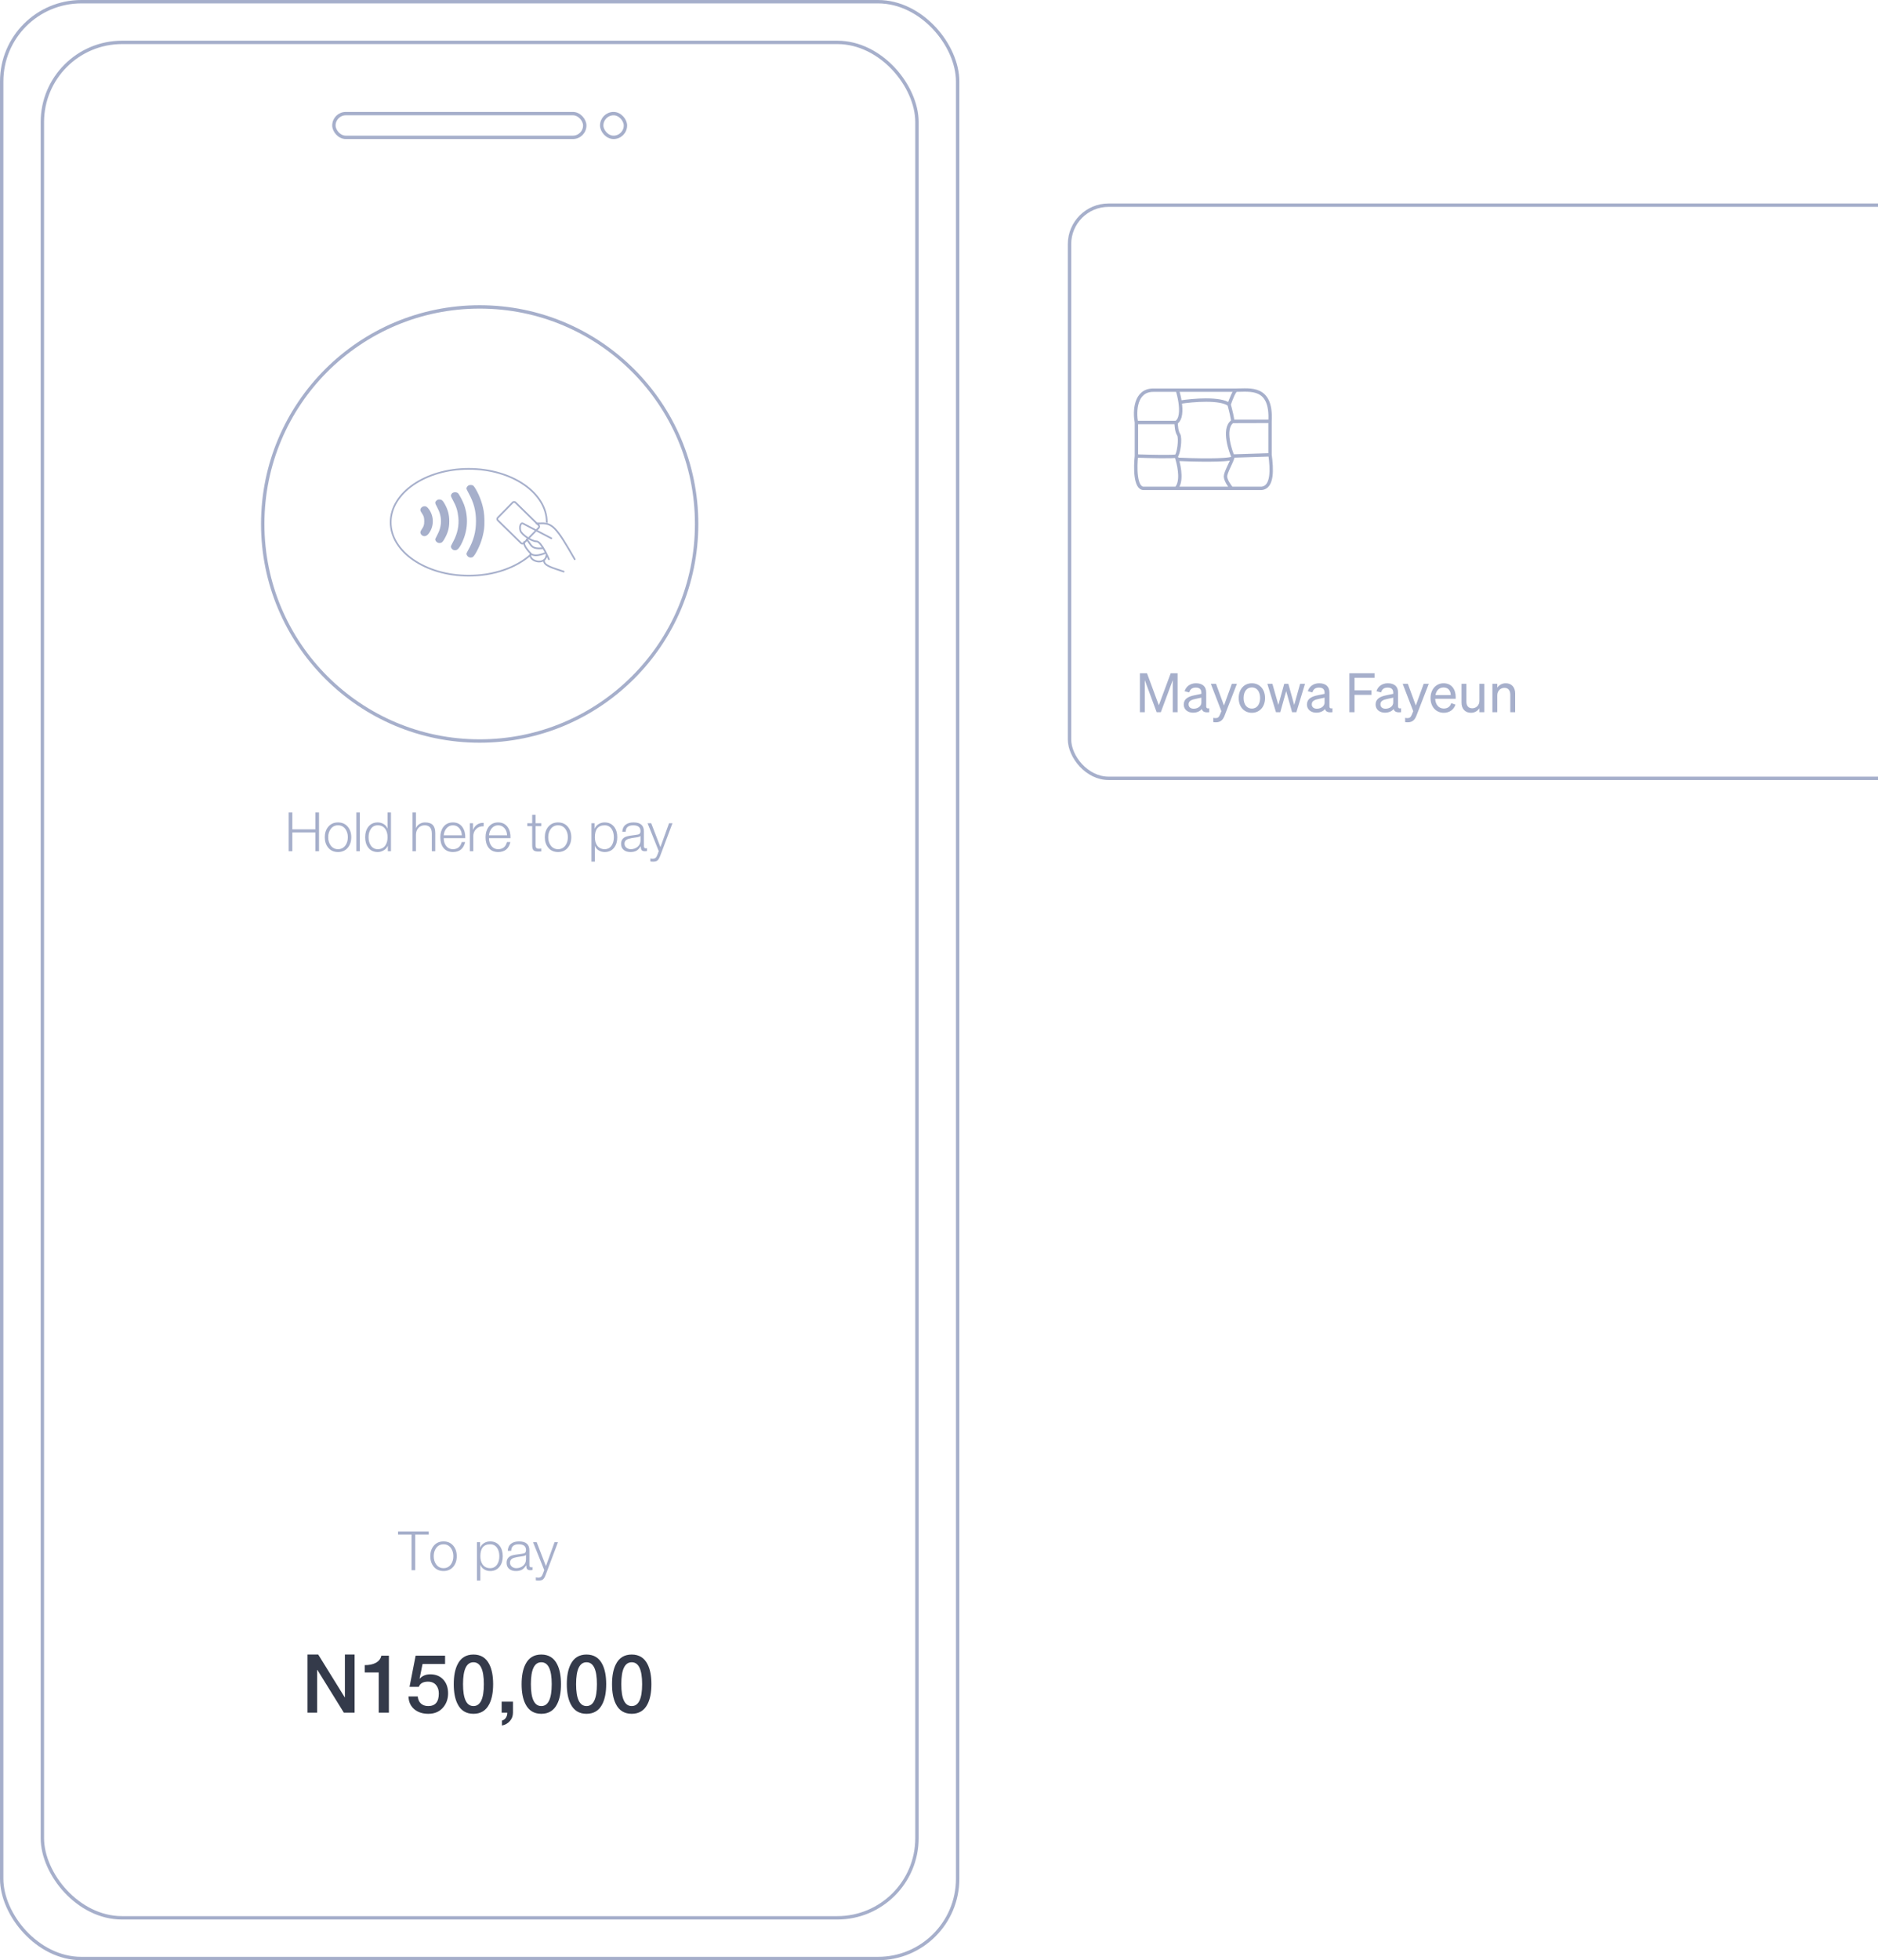 <svg width="554" height="578" viewBox="0 0 554 578" fill="none" xmlns="http://www.w3.org/2000/svg">
<rect x="315.5" y="60.5" width="289" height="169" rx="11.5" stroke="#A6AFCB"/>
<path d="M335.234 124.581H346.953M335.234 124.581V134.467M335.234 124.581C334.642 121.404 334.808 115.048 340.206 115.048C345.604 115.048 347.19 115.048 347.308 115.048M346.953 124.581C346.953 125.405 347.095 127.265 347.664 128.112C348.374 129.171 347.664 134.114 346.953 134.467M346.953 124.581C348.424 123.667 348.487 121.029 348.124 118.579M346.953 134.467C346.385 134.75 338.903 134.585 335.234 134.467M346.953 134.467C347.054 134.752 347.159 135.078 347.262 135.435M335.234 134.467C334.879 137.645 334.807 144 337.365 144C339.922 144 344.823 144 346.953 144M346.953 144H363.29M346.953 144C348.702 142.262 348.017 138.032 347.262 135.435M363.29 144C362.698 143.294 361.514 141.599 361.514 140.469C361.514 139.303 363.211 136.449 363.601 135.094M363.29 144H372.169C375.486 143.657 375.223 138.351 374.655 134.114M363.645 134.467L374.655 134.114M363.645 134.467C363.292 133.764 360.475 126.416 363.601 124.258M363.645 134.467C363.707 134.59 363.683 134.809 363.601 135.094M374.655 124.228H363.645C363.63 124.238 363.615 124.248 363.601 124.258M374.655 124.228V134.114M374.655 124.228L363.601 124.258M374.655 124.228C375.223 113.777 368.739 115.049 364.71 115.048M347.308 115.048C347.601 115.962 347.926 117.243 348.124 118.579M347.308 115.048H364.71M348.124 118.579C351.877 117.991 360.022 117.308 362.579 119.285M362.579 119.285C363.053 117.873 364.142 115.048 364.71 115.048M362.579 119.285C362.983 120.748 363.752 123.79 363.601 124.258M347.262 135.435C352.061 135.648 362.047 135.878 363.601 135.094" stroke="#A6AFCB"/>
<path d="M342.44 210H341.208L337.704 200.544V210H336.264V198.512H338.36L341.848 207.952L345.352 198.512H347.384V210H345.96V200.544L342.44 210ZM351.952 210.144C350.432 210.144 349.2 209.248 349.2 207.744C349.2 206.08 350.496 205.392 352.368 205.008L354.4 204.592V204.24C354.4 203.28 353.872 202.736 352.752 202.736C351.696 202.736 351.072 203.232 350.816 204.16L349.456 203.808C349.856 202.448 351.088 201.472 352.8 201.472C354.672 201.472 355.824 202.384 355.824 204.176V208.256C355.824 208.8 356.16 208.976 356.72 208.848V210C355.44 210.16 354.704 209.856 354.528 209.056C354.016 209.712 353.088 210.144 351.952 210.144ZM354.4 207.152V205.712L352.768 206.064C351.488 206.32 350.624 206.672 350.624 207.68C350.624 208.496 351.216 208.976 352.128 208.976C353.36 208.976 354.4 208.224 354.4 207.152ZM361.288 210.912C360.808 212.176 360.152 212.976 358.696 212.976C358.344 212.976 358.168 212.96 357.912 212.912V211.664C358.184 211.728 358.36 211.744 358.6 211.744C359.224 211.744 359.56 211.52 359.896 210.688L360.296 209.696L357.192 201.632H358.712L361.064 208.032L363.384 201.632H364.888L361.288 210.912ZM373.181 205.824C373.181 208.416 371.581 210.176 369.293 210.176C367.005 210.176 365.405 208.416 365.405 205.824C365.405 203.232 367.005 201.472 369.293 201.472C371.581 201.472 373.181 203.232 373.181 205.824ZM366.861 205.824C366.861 207.728 367.821 208.944 369.293 208.944C370.765 208.944 371.725 207.728 371.725 205.824C371.725 203.904 370.765 202.688 369.293 202.688C367.821 202.688 366.861 203.904 366.861 205.824ZM378.84 201.632H380.056L381.784 207.872L383.528 201.632H384.968L382.424 210H381.16L379.416 203.792L377.672 210H376.408L373.864 201.632H375.352L377.112 207.856L378.84 201.632ZM388.296 210.144C386.776 210.144 385.544 209.248 385.544 207.744C385.544 206.08 386.84 205.392 388.712 205.008L390.744 204.592V204.24C390.744 203.28 390.216 202.736 389.096 202.736C388.04 202.736 387.416 203.232 387.16 204.16L385.8 203.808C386.2 202.448 387.432 201.472 389.144 201.472C391.016 201.472 392.168 202.384 392.168 204.176V208.256C392.168 208.8 392.504 208.976 393.064 208.848V210C391.784 210.16 391.048 209.856 390.872 209.056C390.36 209.712 389.432 210.144 388.296 210.144ZM390.744 207.152V205.712L389.112 206.064C387.832 206.32 386.968 206.672 386.968 207.68C386.968 208.496 387.56 208.976 388.472 208.976C389.704 208.976 390.744 208.224 390.744 207.152ZM399.581 210H398.061V198.512H405.485V199.856H399.581V203.552H404.573V204.896H399.581V210ZM408.546 210.144C407.026 210.144 405.794 209.248 405.794 207.744C405.794 206.08 407.09 205.392 408.962 205.008L410.994 204.592V204.24C410.994 203.28 410.466 202.736 409.346 202.736C408.29 202.736 407.666 203.232 407.41 204.16L406.05 203.808C406.45 202.448 407.682 201.472 409.394 201.472C411.266 201.472 412.418 202.384 412.418 204.176V208.256C412.418 208.8 412.754 208.976 413.314 208.848V210C412.034 210.16 411.298 209.856 411.122 209.056C410.61 209.712 409.682 210.144 408.546 210.144ZM410.994 207.152V205.712L409.362 206.064C408.082 206.32 407.218 206.672 407.218 207.68C407.218 208.496 407.81 208.976 408.722 208.976C409.954 208.976 410.994 208.224 410.994 207.152ZM417.882 210.912C417.402 212.176 416.746 212.976 415.29 212.976C414.938 212.976 414.762 212.96 414.506 212.912V211.664C414.778 211.728 414.954 211.744 415.194 211.744C415.818 211.744 416.154 211.52 416.49 210.688L416.89 209.696L413.786 201.632H415.306L417.658 208.032L419.978 201.632H421.482L417.882 210.912ZM425.919 210.176C423.599 210.176 421.999 208.4 421.999 205.824C421.999 203.328 423.583 201.472 425.855 201.472C428.191 201.472 429.423 203.248 429.423 205.568V206.048H423.375C423.455 207.808 424.463 208.928 425.919 208.928C427.039 208.928 427.839 208.32 428.095 207.328L429.359 207.776C428.847 209.264 427.583 210.176 425.919 210.176ZM425.839 202.704C424.623 202.704 423.711 203.52 423.455 204.944H427.967C427.935 203.76 427.295 202.704 425.839 202.704ZM437.856 201.632V210H436.416V208.848C435.936 209.552 435.12 210.176 433.936 210.176C432.144 210.176 431.136 208.944 431.136 207.168V201.632H432.576V206.864C432.576 208.048 433.088 208.848 434.32 208.848C435.36 208.848 436.416 208.064 436.416 206.672V201.632H437.856ZM440.247 210V201.632H441.687V202.768C442.167 202.08 442.999 201.472 444.183 201.472C445.959 201.472 446.967 202.704 446.967 204.48V210H445.527V204.864C445.527 203.696 445.031 202.816 443.783 202.816C442.743 202.816 441.687 203.616 441.687 205.008V210H440.247Z" fill="#A6AFCB"/>
<rect x="0.5" y="0.5" width="282" height="577" rx="23.5" stroke="#A6AFCB"/>
<g clip-path="url(#clip0_1955_24917)">
<rect x="98.5" y="33.5" width="74" height="7" rx="3.5" stroke="#A6AFCB"/>
<rect x="177.5" y="33.5" width="7" height="7" rx="3.5" stroke="#A6AFCB"/>
<circle cx="141.5" cy="154.5" r="64" stroke="#A6AFCB"/>
<rect x="146.463" y="153.047" width="7.402" height="10.712" rx="0.55" transform="rotate(-45.619 146.463 153.047)" stroke="#A6AFCB" stroke-width="0.5"/>
<path d="M160.462 165.271C160.408 166.8 162.896 167.386 166.28 168.544" stroke="#A6AFCB" stroke-width="0.5" stroke-linecap="round"/>
<path d="M156.457 163.457C156.094 165.639 160.821 166.73 161.185 163.821" stroke="#A6AFCB" stroke-width="0.5" stroke-linecap="round"/>
<path d="M160.816 163.095C157.18 164.55 156.453 163.095 156.453 163.095C156.453 163.095 154.271 160.913 154.635 159.822" stroke="#A6AFCB" stroke-width="0.5" stroke-linecap="round"/>
<path d="M162.64 158.729C162.64 158.729 155.003 154.729 154.276 154.366C153.549 154.002 153.185 155.456 153.549 156.547C153.913 157.638 156.822 159.638 158.276 159.638C159.731 159.638 161.913 164.911 161.913 164.911" stroke="#A6AFCB" stroke-width="0.5" stroke-linecap="round"/>
<path d="M159 154.366C163 154.002 164.091 155.457 169.545 164.911" stroke="#A6AFCB" stroke-width="0.5" stroke-linecap="round"/>
<path d="M158.993 154.367H158.266" stroke="#A6AFCB" stroke-width="0.5" stroke-linecap="round"/>
<path d="M155.359 159.094C156.814 160.548 156.45 162.003 160.087 161.639" stroke="#A6AFCB" stroke-width="0.5" stroke-linecap="round"/>
<path fill-rule="evenodd" clip-rule="evenodd" d="M154.446 164.902C155.157 164.413 155.819 163.894 156.428 163.347L156.765 163.716C152.511 167.536 145.811 170 138.273 170C125.42 170 115 162.837 115 154C115 145.163 125.42 138 138.273 138C151.126 138 161.545 145.163 161.545 154C161.545 154.065 161.545 154.13 161.544 154.196L161.045 154.103C161.045 154.068 161.045 154.034 161.045 154C161.045 149.794 158.566 145.931 154.446 143.098C150.328 140.267 144.611 138.5 138.273 138.5C131.934 138.5 126.218 140.267 122.1 143.098C117.979 145.931 115.5 149.794 115.5 154C115.5 158.206 117.979 162.069 122.1 164.902C126.218 167.733 131.934 169.5 138.273 169.5C144.611 169.5 150.328 167.733 154.446 164.902Z" fill="#A6AFCB"/>
<path d="M138.49 164.349C138.108 164.249 137.715 163.841 137.632 163.451C137.578 163.197 137.642 163.022 138.049 162.316C139.697 159.469 140.413 156.849 140.413 153.672C140.413 150.601 139.78 148.209 138.206 145.343C137.867 144.73 137.593 144.156 137.593 144.073C137.593 143.766 137.877 143.324 138.186 143.153C138.608 142.916 139.319 142.96 139.662 143.245C139.795 143.354 140.133 143.854 140.418 144.353C141.546 146.329 142.316 148.498 142.698 150.754C142.933 152.152 142.983 154.798 142.791 156.078C142.443 158.435 141.747 160.542 140.628 162.601C139.952 163.846 139.53 164.358 139.177 164.358C139.108 164.358 138.99 164.376 138.922 164.393C138.853 164.411 138.657 164.393 138.49 164.349ZM133.905 162.207C133.316 162.054 132.889 161.405 133.061 160.923C133.1 160.805 133.38 160.266 133.679 159.723C134.939 157.423 135.464 154.96 135.209 152.542C134.998 150.553 134.601 149.3 133.596 147.468C132.924 146.237 132.889 146.049 133.282 145.549C133.655 145.076 134.586 145.002 135.072 145.4C135.41 145.676 136.465 147.644 136.872 148.756C138.216 152.437 138.01 156.393 136.288 160.008C135.4 161.861 134.778 162.435 133.905 162.207ZM129.177 160.034C128.814 159.889 128.5 159.543 128.412 159.197C128.358 158.987 128.451 158.75 128.883 157.97C130.472 155.096 130.486 152.332 128.937 149.523C128.255 148.292 128.24 148.047 128.814 147.56C129.098 147.319 129.221 147.28 129.618 147.28C130.29 147.28 130.638 147.582 131.237 148.682C132.159 150.373 132.536 151.841 132.531 153.72C132.527 155.653 132.173 156.98 131.193 158.763C130.629 159.784 130.349 160.056 129.785 160.121C129.613 160.135 129.339 160.1 129.177 160.034ZM124.763 158.01C124.474 157.905 124.145 157.554 124.047 157.247C123.939 156.906 124.027 156.634 124.459 155.999C125.018 155.179 125.146 154.741 125.146 153.672C125.146 152.603 125.018 152.161 124.459 151.346C124.268 151.07 124.081 150.737 124.037 150.605C123.856 150.066 124.361 149.405 125.038 149.291C125.612 149.195 126.004 149.422 126.534 150.158C128.059 152.288 128.059 155.127 126.534 157.239C125.994 157.979 125.396 158.242 124.763 158.01Z" fill="#A6AFCB"/>
<path d="M85.152 251V239.576H86.24V244.536H93.024V239.576H94.112V251H93.024V245.464H86.24V251H85.152ZM99.714 242.504C100.93 242.504 101.895 242.936 102.61 243.8C103.282 244.611 103.618 245.635 103.618 246.872C103.618 248.109 103.282 249.133 102.61 249.944C101.895 250.808 100.93 251.24 99.714 251.24C98.498 251.24 97.532 250.808 96.818 249.944C96.146 249.133 95.81 248.109 95.81 246.872C95.81 245.635 96.146 244.611 96.818 243.8C97.532 242.936 98.498 242.504 99.714 242.504ZM99.714 243.352C98.796 243.352 98.071 243.72 97.538 244.456C97.058 245.117 96.818 245.923 96.818 246.872C96.818 247.821 97.058 248.627 97.538 249.288C98.071 250.024 98.796 250.392 99.714 250.392C100.631 250.392 101.356 250.024 101.89 249.288C102.37 248.627 102.61 247.821 102.61 246.872C102.61 245.923 102.37 245.117 101.89 244.456C101.356 243.72 100.631 243.352 99.714 243.352ZM105.132 251V239.576H106.14V251H105.132ZM108.725 246.872C108.725 247.832 108.939 248.632 109.365 249.272C109.845 250.019 110.533 250.392 111.429 250.392C112.421 250.392 113.173 250.019 113.685 249.272C114.112 248.643 114.325 247.843 114.325 246.872C114.325 245.901 114.112 245.101 113.685 244.472C113.173 243.725 112.421 243.352 111.429 243.352C110.533 243.352 109.845 243.725 109.365 244.472C108.939 245.112 108.725 245.912 108.725 246.872ZM115.333 239.576V251H114.405V249.432H114.373C114.16 249.955 113.771 250.387 113.205 250.728C112.64 251.069 112.048 251.24 111.429 251.24C110.235 251.24 109.301 250.803 108.629 249.928C108.021 249.139 107.717 248.12 107.717 246.872C107.717 245.624 108.021 244.605 108.629 243.816C109.301 242.941 110.235 242.504 111.429 242.504C112.069 242.504 112.651 242.664 113.173 242.984C113.707 243.293 114.08 243.736 114.293 244.312H114.325V239.576H115.333ZM121.694 251V239.576H122.702V244.168H122.734C122.915 243.677 123.251 243.277 123.742 242.968C124.243 242.659 124.787 242.504 125.374 242.504C126.483 242.504 127.278 242.787 127.758 243.352C128.185 243.864 128.398 244.643 128.398 245.688V251H127.39V245.848C127.39 244.184 126.691 243.352 125.294 243.352C124.505 243.352 123.875 243.619 123.406 244.152C122.937 244.685 122.702 245.363 122.702 246.184V251H121.694ZM137.248 247.144H130.896C130.906 247.997 131.12 248.723 131.536 249.32C132.037 250.035 132.73 250.392 133.616 250.392C134.981 250.392 135.845 249.688 136.208 248.28H137.216C136.757 250.253 135.557 251.24 133.616 251.24C132.378 251.24 131.429 250.808 130.768 249.944C130.181 249.165 129.888 248.141 129.888 246.872C129.888 245.667 130.181 244.664 130.768 243.864C131.44 242.957 132.389 242.504 133.616 242.504C134.864 242.504 135.813 242.989 136.464 243.96C137.029 244.803 137.29 245.864 137.248 247.144ZM130.896 246.296H136.24C136.218 245.485 135.978 244.803 135.52 244.248C135.029 243.651 134.394 243.352 133.616 243.352C132.837 243.352 132.197 243.656 131.696 244.264C131.248 244.797 130.981 245.475 130.896 246.296ZM138.601 251V242.744H139.529V244.68H139.561C139.817 244.008 140.217 243.491 140.761 243.128C141.305 242.765 141.945 242.6 142.681 242.632V243.64C141.785 243.597 141.049 243.864 140.473 244.44C139.897 245.005 139.609 245.725 139.609 246.6V251H138.601ZM150.592 247.144H144.24C144.25 247.997 144.464 248.723 144.88 249.32C145.381 250.035 146.074 250.392 146.96 250.392C148.325 250.392 149.189 249.688 149.552 248.28H150.56C150.101 250.253 148.901 251.24 146.96 251.24C145.722 251.24 144.773 250.808 144.112 249.944C143.525 249.165 143.232 248.141 143.232 246.872C143.232 245.667 143.525 244.664 144.112 243.864C144.784 242.957 145.733 242.504 146.96 242.504C148.208 242.504 149.157 242.989 149.808 243.96C150.373 244.803 150.634 245.864 150.592 247.144ZM144.24 246.296H149.584C149.562 245.485 149.322 244.803 148.864 244.248C148.373 243.651 147.738 243.352 146.96 243.352C146.181 243.352 145.541 243.656 145.039 244.264C144.592 244.797 144.325 245.475 144.24 246.296ZM157.998 240.264V242.744H159.678V243.592H157.998V249.16C157.998 249.523 158.04 249.773 158.126 249.912C158.243 250.115 158.472 250.227 158.814 250.248C159.016 250.259 159.304 250.243 159.678 250.2V251.064C159.582 251.064 159.432 251.069 159.23 251.08C159.038 251.091 158.888 251.096 158.782 251.096C158.11 251.096 157.64 250.963 157.374 250.696C157.118 250.429 156.99 249.944 156.99 249.24V243.592H155.55V242.744H156.99V240.264H157.998ZM164.62 242.504C165.836 242.504 166.801 242.936 167.516 243.8C168.188 244.611 168.524 245.635 168.524 246.872C168.524 248.109 168.188 249.133 167.516 249.944C166.801 250.808 165.836 251.24 164.62 251.24C163.404 251.24 162.439 250.808 161.724 249.944C161.052 249.133 160.716 248.109 160.716 246.872C160.716 245.635 161.052 244.611 161.724 243.8C162.439 242.936 163.404 242.504 164.62 242.504ZM164.62 243.352C163.703 243.352 162.977 243.72 162.444 244.456C161.964 245.117 161.724 245.923 161.724 246.872C161.724 247.821 161.964 248.627 162.444 249.288C162.977 250.024 163.703 250.392 164.62 250.392C165.537 250.392 166.263 250.024 166.796 249.288C167.276 248.627 167.516 247.821 167.516 246.872C167.516 245.923 167.276 245.117 166.796 244.456C166.263 243.72 165.537 243.352 164.62 243.352ZM181.084 246.872C181.084 245.912 180.876 245.112 180.46 244.472C179.969 243.725 179.276 243.352 178.38 243.352C176.449 243.352 175.484 244.525 175.484 246.872C175.484 247.843 175.697 248.643 176.124 249.272C176.636 250.019 177.388 250.392 178.38 250.392C179.276 250.392 179.969 250.019 180.46 249.272C180.876 248.632 181.084 247.832 181.084 246.872ZM174.476 254.056V242.744H175.404V244.312H175.436C175.67 243.757 176.049 243.32 176.572 243C177.105 242.669 177.708 242.504 178.38 242.504C179.574 242.504 180.508 242.941 181.18 243.816C181.788 244.605 182.092 245.624 182.092 246.872C182.092 248.12 181.788 249.139 181.18 249.928C180.508 250.803 179.574 251.24 178.38 251.24C177.74 251.24 177.164 251.085 176.652 250.776C176.108 250.456 175.729 250.008 175.516 249.432H175.484V254.056H174.476ZM188.943 247.8V246.488H188.911C188.826 246.648 188.543 246.771 188.063 246.856C187.476 246.941 186.89 247.032 186.303 247.128C185.642 247.245 185.151 247.405 184.831 247.608C184.426 247.885 184.223 248.269 184.223 248.76C184.223 249.24 184.404 249.635 184.767 249.944C185.14 250.243 185.572 250.392 186.063 250.392C186.863 250.392 187.54 250.157 188.095 249.688C188.66 249.208 188.943 248.579 188.943 247.8ZM184.575 245.272H183.567C183.61 244.344 183.946 243.64 184.575 243.16C185.14 242.723 185.919 242.504 186.911 242.504C188.938 242.504 189.951 243.389 189.951 245.16V249.544C189.951 249.949 190.148 250.152 190.543 250.152C190.65 250.152 190.756 250.131 190.863 250.088V250.936C190.66 250.979 190.442 251 190.207 251C189.727 251 189.402 250.867 189.231 250.6C189.092 250.387 189.023 250.04 189.023 249.56H188.991C188.607 250.147 188.218 250.563 187.823 250.808C187.343 251.096 186.73 251.24 185.983 251.24C185.172 251.24 184.522 251.043 184.031 250.648C183.487 250.221 183.215 249.613 183.215 248.824C183.215 247.8 183.679 247.101 184.607 246.728C185.066 246.536 186.079 246.349 187.647 246.168C188.127 246.115 188.447 246.029 188.607 245.912C188.831 245.752 188.943 245.464 188.943 245.048C188.943 243.917 188.223 243.352 186.783 243.352C185.343 243.352 184.607 243.992 184.575 245.272ZM194.328 250.968L191.032 242.744H192.104L194.824 249.784L197.368 242.744H198.376L194.792 252.264C194.525 252.989 194.253 253.464 193.976 253.688C193.688 253.944 193.235 254.067 192.616 254.056C192.232 254.056 191.976 254.029 191.848 253.976V253.128C192.115 253.181 192.344 253.208 192.536 253.208C192.941 253.208 193.256 253.091 193.48 252.856C193.64 252.685 193.805 252.371 193.976 251.912L194.328 250.968Z" fill="#A6AFCB"/>
<path d="M117.42 452.504V451.576H126.476V452.504H122.492V463H121.404V452.504H117.42ZM130.839 454.504C132.055 454.504 133.02 454.936 133.735 455.8C134.407 456.611 134.743 457.635 134.743 458.872C134.743 460.109 134.407 461.133 133.735 461.944C133.02 462.808 132.055 463.24 130.839 463.24C129.623 463.24 128.657 462.808 127.943 461.944C127.271 461.133 126.935 460.109 126.935 458.872C126.935 457.635 127.271 456.611 127.943 455.8C128.657 454.936 129.623 454.504 130.839 454.504ZM130.839 455.352C129.921 455.352 129.196 455.72 128.663 456.456C128.183 457.117 127.943 457.923 127.943 458.872C127.943 459.821 128.183 460.627 128.663 461.288C129.196 462.024 129.921 462.392 130.839 462.392C131.756 462.392 132.481 462.024 133.015 461.288C133.495 460.627 133.735 459.821 133.735 458.872C133.735 457.923 133.495 457.117 133.015 456.456C132.481 455.72 131.756 455.352 130.839 455.352ZM147.302 458.872C147.302 457.912 147.094 457.112 146.678 456.472C146.188 455.725 145.494 455.352 144.598 455.352C142.668 455.352 141.702 456.525 141.702 458.872C141.702 459.843 141.916 460.643 142.342 461.272C142.854 462.019 143.606 462.392 144.598 462.392C145.494 462.392 146.188 462.019 146.678 461.272C147.094 460.632 147.302 459.832 147.302 458.872ZM140.694 466.056V454.744H141.622V456.312H141.654C141.889 455.757 142.268 455.32 142.79 455C143.324 454.669 143.926 454.504 144.598 454.504C145.793 454.504 146.726 454.941 147.398 455.816C148.006 456.605 148.31 457.624 148.31 458.872C148.31 460.12 148.006 461.139 147.398 461.928C146.726 462.803 145.793 463.24 144.598 463.24C143.958 463.24 143.382 463.085 142.87 462.776C142.326 462.456 141.948 462.008 141.734 461.432H141.702V466.056H140.694ZM155.162 459.8V458.488H155.13C155.045 458.648 154.762 458.771 154.282 458.856C153.695 458.941 153.109 459.032 152.522 459.128C151.861 459.245 151.37 459.405 151.05 459.608C150.645 459.885 150.442 460.269 150.442 460.76C150.442 461.24 150.623 461.635 150.986 461.944C151.359 462.243 151.791 462.392 152.282 462.392C153.082 462.392 153.759 462.157 154.314 461.688C154.879 461.208 155.162 460.579 155.162 459.8ZM150.794 457.272H149.786C149.829 456.344 150.165 455.64 150.794 455.16C151.359 454.723 152.138 454.504 153.13 454.504C155.157 454.504 156.17 455.389 156.17 457.16V461.544C156.17 461.949 156.367 462.152 156.762 462.152C156.869 462.152 156.975 462.131 157.082 462.088V462.936C156.879 462.979 156.661 463 156.426 463C155.946 463 155.621 462.867 155.45 462.6C155.311 462.387 155.242 462.04 155.242 461.56H155.21C154.826 462.147 154.437 462.563 154.042 462.808C153.562 463.096 152.949 463.24 152.202 463.24C151.391 463.24 150.741 463.043 150.25 462.648C149.706 462.221 149.434 461.613 149.434 460.824C149.434 459.8 149.898 459.101 150.826 458.728C151.285 458.536 152.298 458.349 153.866 458.168C154.346 458.115 154.666 458.029 154.826 457.912C155.05 457.752 155.162 457.464 155.162 457.048C155.162 455.917 154.442 455.352 153.002 455.352C151.562 455.352 150.826 455.992 150.794 457.272ZM160.547 462.968L157.251 454.744H158.323L161.043 461.784L163.587 454.744H164.595L161.011 464.264C160.744 464.989 160.472 465.464 160.195 465.688C159.907 465.944 159.453 466.067 158.835 466.056C158.451 466.056 158.195 466.029 158.067 465.976V465.128C158.333 465.181 158.563 465.208 158.755 465.208C159.16 465.208 159.475 465.091 159.699 464.856C159.859 464.685 160.024 464.371 160.195 463.912L160.547 462.968Z" fill="#A6AFCB"/>
<path d="M90.704 505V487.864H93.872L101.696 500.488H101.744V487.864H104.6V505H101.432L93.632 492.4H93.56V505H90.704ZM107.592 493.144V490.984C108.84 491 109.896 490.792 110.76 490.36C111.72 489.864 112.296 489.144 112.488 488.2H114.72V505H111.72V493.144H107.592ZM120.808 497.392L122.608 488.2H131.296V490.648H124.648L123.784 494.92L123.832 494.968C124.6 494.12 125.632 493.696 126.928 493.696C128.56 493.696 129.856 494.232 130.816 495.304C131.728 496.328 132.184 497.664 132.184 499.312C132.184 500.864 131.736 502.2 130.84 503.32C129.768 504.664 128.28 505.336 126.376 505.336C124.696 505.336 123.328 504.904 122.272 504.04C121.152 503.128 120.56 501.856 120.496 500.224H123.232C123.312 501.12 123.624 501.816 124.168 502.312C124.712 502.808 125.432 503.056 126.328 503.056C128.408 503.056 129.448 501.824 129.448 499.36C129.448 498.368 129.192 497.552 128.68 496.912C128.104 496.208 127.296 495.856 126.256 495.856C124.832 495.856 123.928 496.368 123.544 497.392H120.808ZM139.664 503.056C141.712 503.056 142.736 500.904 142.736 496.6C142.736 492.296 141.712 490.144 139.664 490.144C137.616 490.144 136.592 492.296 136.592 496.6C136.592 500.904 137.616 503.056 139.664 503.056ZM139.664 487.864C141.84 487.864 143.408 488.84 144.368 490.792C145.104 492.264 145.472 494.2 145.472 496.6C145.472 499 145.104 500.936 144.368 502.408C143.408 504.36 141.84 505.336 139.664 505.336C137.488 505.336 135.92 504.36 134.96 502.408C134.224 500.936 133.856 499 133.856 496.6C133.856 494.2 134.224 492.264 134.96 490.792C135.92 488.84 137.488 487.864 139.664 487.864ZM147.984 505V501.76H151.32V505C151.32 505.976 151.016 506.8 150.408 507.472C149.816 508.16 149.04 508.6 148.08 508.792V507.328C148.592 507.2 148.984 506.912 149.256 506.464C149.528 506.032 149.656 505.544 149.64 505H147.984ZM159.68 503.056C161.728 503.056 162.752 500.904 162.752 496.6C162.752 492.296 161.728 490.144 159.68 490.144C157.632 490.144 156.608 492.296 156.608 496.6C156.608 500.904 157.632 503.056 159.68 503.056ZM159.68 487.864C161.856 487.864 163.424 488.84 164.384 490.792C165.12 492.264 165.488 494.2 165.488 496.6C165.488 499 165.12 500.936 164.384 502.408C163.424 504.36 161.856 505.336 159.68 505.336C157.504 505.336 155.936 504.36 154.976 502.408C154.24 500.936 153.872 499 153.872 496.6C153.872 494.2 154.24 492.264 154.976 490.792C155.936 488.84 157.504 487.864 159.68 487.864ZM173.016 503.056C175.064 503.056 176.088 500.904 176.088 496.6C176.088 492.296 175.064 490.144 173.016 490.144C170.968 490.144 169.944 492.296 169.944 496.6C169.944 500.904 170.968 503.056 173.016 503.056ZM173.016 487.864C175.192 487.864 176.76 488.84 177.72 490.792C178.456 492.264 178.824 494.2 178.824 496.6C178.824 499 178.456 500.936 177.72 502.408C176.76 504.36 175.192 505.336 173.016 505.336C170.84 505.336 169.272 504.36 168.312 502.408C167.576 500.936 167.208 499 167.208 496.6C167.208 494.2 167.576 492.264 168.312 490.792C169.272 488.84 170.84 487.864 173.016 487.864ZM186.352 503.056C188.4 503.056 189.424 500.904 189.424 496.6C189.424 492.296 188.4 490.144 186.352 490.144C184.304 490.144 183.28 492.296 183.28 496.6C183.28 500.904 184.304 503.056 186.352 503.056ZM186.352 487.864C188.528 487.864 190.096 488.84 191.056 490.792C191.792 492.264 192.16 494.2 192.16 496.6C192.16 499 191.792 500.936 191.056 502.408C190.096 504.36 188.528 505.336 186.352 505.336C184.176 505.336 182.608 504.36 181.648 502.408C180.912 500.936 180.544 499 180.544 496.6C180.544 494.2 180.912 492.264 181.648 490.792C182.608 488.84 184.176 487.864 186.352 487.864Z" fill="#343A4A"/>
</g>
<rect x="12.5" y="12.5" width="258" height="553" rx="23.5" stroke="#A6AFCB"/>
<defs>
<clipPath id="clip0_1955_24917">
<rect x="12" y="12" width="259" height="554" rx="24" fill="white"/>
</clipPath>
</defs>
</svg>

